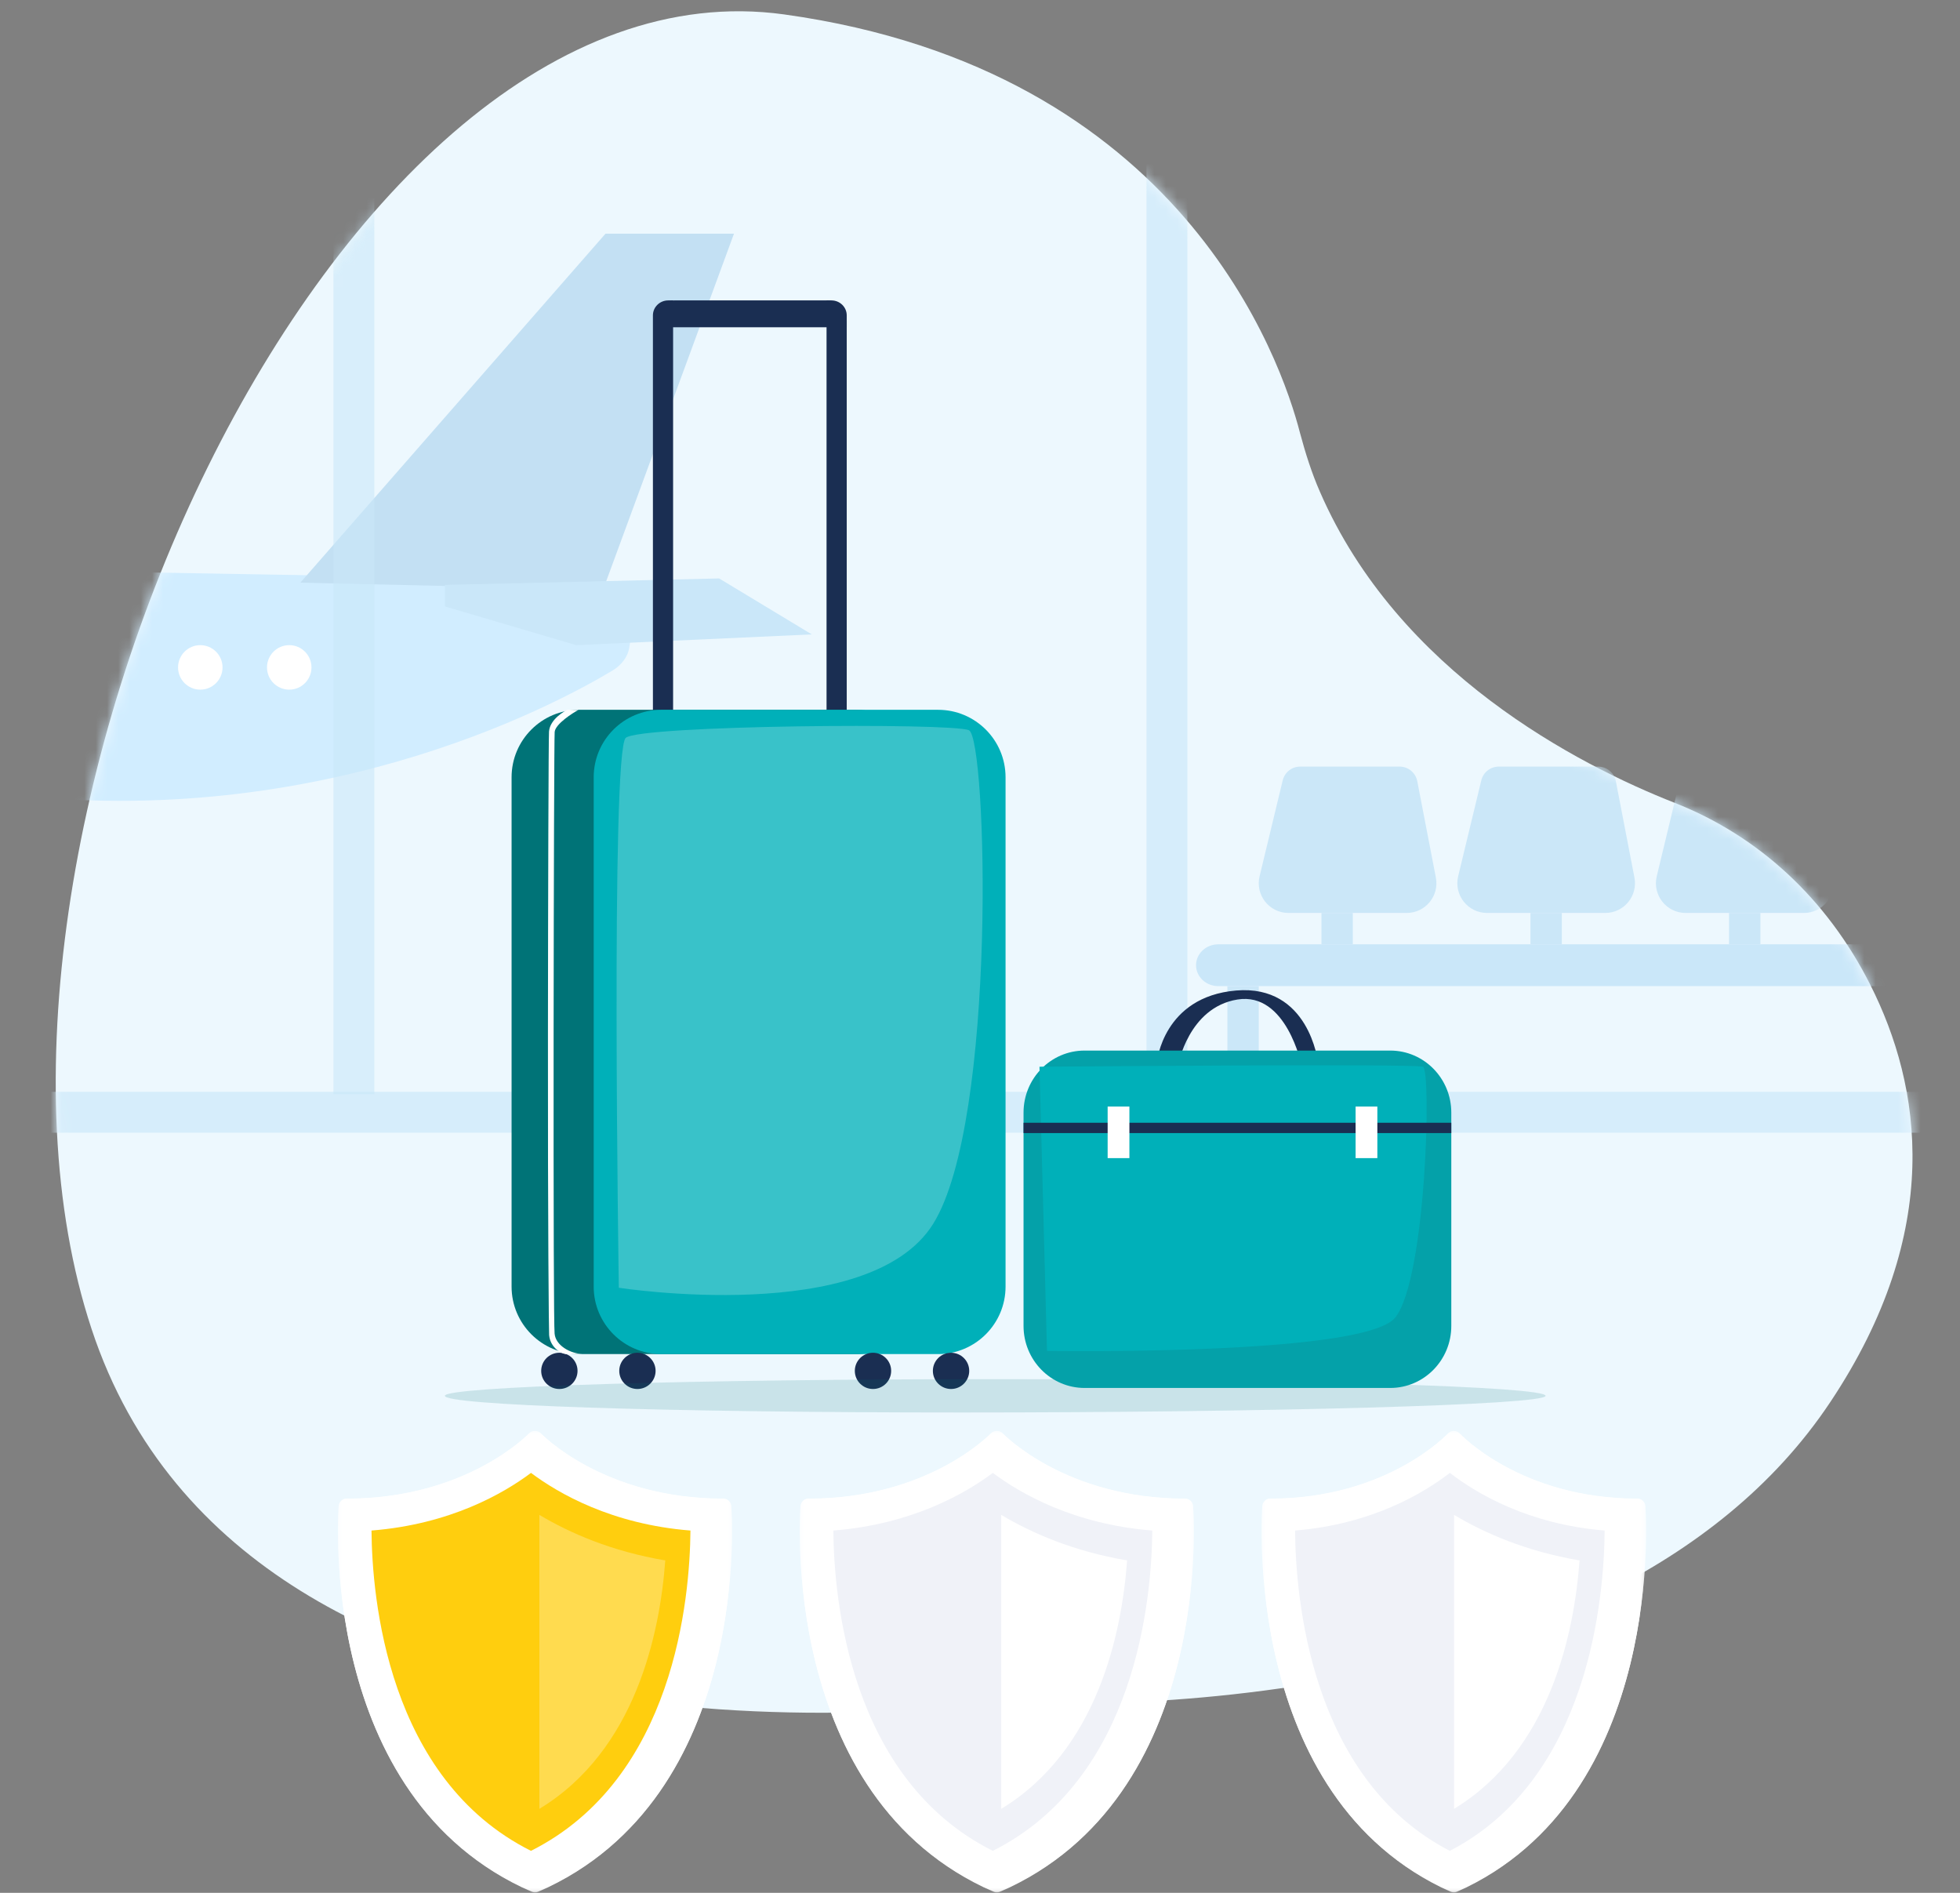 <svg width="174" height="168" viewBox="0 0 174 168" fill="none" xmlns="http://www.w3.org/2000/svg">
<rect x="0" y="0" width="174" height="168" fill="#808080" stroke="none"/>
<path fill-rule="evenodd" clip-rule="evenodd" d="M117.18 43.653C124.145 59.68 140.094 67.884 148.678 71.26C156.078 74.167 162.173 79.741 166.038 87.408C170.583 96.409 172.62 109.217 162.504 124.414C142.288 154.824 88.764 151.068 88.764 151.068C88.764 151.068 22.286 160.796 8.13 117.957C-6.026 75.119 29.285 -4.326 69.629 1.282C104.957 6.197 113.768 32.056 115.404 38.408C115.892 40.226 116.449 41.991 117.18 43.653Z" fill="#EDF8FE"/>
<mask id="mask0" mask-type="alpha" maskUnits="userSpaceOnUse" x="5" y="1" width="165" height="151">
<path fill-rule="evenodd" clip-rule="evenodd" d="M65.54 1.062C26.987 1.095 -5.468 76.587 8.193 117.941C22.335 160.75 88.747 151.029 88.747 151.029C88.747 151.029 142.218 154.783 162.413 124.392C172.519 109.206 170.484 96.406 165.944 87.412C162.082 79.75 155.994 74.18 148.602 71.274C140.026 67.901 124.093 59.703 117.135 43.686C116.404 42.026 115.848 40.261 115.361 38.445C113.726 32.097 104.924 6.256 69.63 1.344C68.275 1.155 66.93 1.063 65.587 1.062" fill="white"/>
</mask>
<g mask="url(#mask0)">
<path fill-rule="evenodd" clip-rule="evenodd" d="M101.781 97.24H105.41V13.341H101.781V97.24Z" fill="#D6EDFB"/>
<path fill-rule="evenodd" clip-rule="evenodd" d="M-1.525 96.906V100.535L173.182 100.535V96.906L-1.525 96.906Z" fill="#D6EDFB"/>
</g>
<mask id="mask1" mask-type="alpha" maskUnits="userSpaceOnUse" x="5" y="1" width="165" height="151">
<path fill-rule="evenodd" clip-rule="evenodd" d="M65.54 1.062C26.987 1.095 -5.468 76.587 8.193 117.941C22.335 160.75 88.747 151.029 88.747 151.029C88.747 151.029 142.218 154.783 162.413 124.392C172.519 109.206 170.484 96.406 165.944 87.412C162.082 79.75 155.994 74.18 148.602 71.274C140.026 67.901 124.093 59.703 117.135 43.686C116.404 42.026 115.848 40.261 115.361 38.445C113.726 32.097 104.924 6.256 69.63 1.344C68.275 1.155 66.93 1.063 65.587 1.062H65.54Z" fill="white"/>
</mask>
<g mask="url(#mask1)">
<path fill-rule="evenodd" clip-rule="evenodd" d="M153.498 83.813H156.281V81.029H153.498V83.813Z" fill="#CBE7F8"/>
<path fill-rule="evenodd" clip-rule="evenodd" d="M135.869 83.813H138.653V81.029H135.869V83.813Z" fill="#CBE7F8"/>
<path fill-rule="evenodd" clip-rule="evenodd" d="M117.314 83.813H120.098V81.029H117.314V83.813Z" fill="#CBE7F8"/>
<path fill-rule="evenodd" clip-rule="evenodd" d="M108.963 96.802H111.746V87.524H108.963V96.802Z" fill="#CBE7F8"/>
<path fill-rule="evenodd" clip-rule="evenodd" d="M107.107 97.73H113.602V96.802H107.107V97.73Z" fill="#CBE7F8"/>
<path fill-rule="evenodd" clip-rule="evenodd" d="M133.054 68.04H141.88C142.645 68.04 143.303 68.583 143.448 69.336L145.099 77.889C145.413 79.517 144.168 81.029 142.512 81.029H132.011C130.305 81.029 129.049 79.431 129.45 77.77L131.502 69.264C131.675 68.546 132.316 68.04 133.054 68.04Z" fill="#CBE7F8"/>
<path fill-rule="evenodd" clip-rule="evenodd" d="M115.425 68.04H124.251C125.016 68.04 125.674 68.583 125.819 69.336L127.47 77.889C127.785 79.517 126.539 81.029 124.883 81.029H114.382C112.677 81.029 111.42 79.431 111.821 77.77L113.873 69.264C114.046 68.546 114.688 68.04 115.425 68.04Z" fill="#CBE7F8"/>
<path fill-rule="evenodd" clip-rule="evenodd" d="M150.683 68.04H159.509C160.274 68.04 160.931 68.583 161.077 69.336L162.728 77.889C163.042 79.517 161.797 81.029 160.141 81.029H149.64C147.934 81.029 146.678 79.431 147.079 77.77L149.13 69.264C149.304 68.546 149.945 68.04 150.683 68.04Z" fill="#CBE7F8"/>
<path fill-rule="evenodd" clip-rule="evenodd" d="M182.143 87.524H108.153C107.063 87.524 106.18 86.693 106.18 85.668C106.18 84.644 107.063 83.813 108.153 83.813H182.143C183.233 83.813 184.116 84.644 184.116 85.668C184.116 86.693 183.233 87.524 182.143 87.524Z" fill="#CAE7F9"/>
<path fill-rule="evenodd" clip-rule="evenodd" d="M-12.818 50.352L52.317 51.495C54.698 51.537 56.518 53.125 56.248 54.924L55.867 57.461C55.744 58.277 55.199 59.022 54.351 59.53C48.942 62.77 27.518 74.146 -1.045 70.293" fill="#D1EDFF"/>
<path fill-rule="evenodd" clip-rule="evenodd" d="M26.664 51.714L53.753 20.741H65.159L53.544 52.326L26.664 51.714Z" fill="#C3E0F3"/>
<path fill-rule="evenodd" clip-rule="evenodd" d="M39.494 51.912V53.823L51.157 57.261L72.067 56.306L63.842 51.339L39.494 51.912Z" fill="#CAE7F9"/>
<path fill-rule="evenodd" clip-rule="evenodd" d="M27.651 59.236C27.651 60.326 26.767 61.21 25.677 61.21C24.587 61.21 23.703 60.326 23.703 59.236C23.703 58.145 24.587 57.261 25.677 57.261C26.767 57.261 27.651 58.145 27.651 59.236Z" fill="white"/>
<path fill-rule="evenodd" clip-rule="evenodd" d="M19.755 59.236C19.755 60.326 18.871 61.21 17.781 61.21C16.69 61.21 15.807 60.326 15.807 59.236C15.807 58.145 16.69 57.261 17.781 57.261C18.871 57.261 19.755 58.145 19.755 59.236Z" fill="white"/>
<path opacity="0.591" fill-rule="evenodd" clip-rule="evenodd" d="M29.6 97.116H33.228V9.269H29.6V97.116Z" fill="#CAE7F9"/>
</g>
<path fill-rule="evenodd" clip-rule="evenodd" d="M52.705 100.091L53.083 116.252C53.083 116.252 54.249 115.323 54.439 113.528C54.628 111.732 54.817 100.927 54.155 100.277C53.493 99.627 52.705 100.091 52.705 100.091Z" fill="white"/>
<path fill-rule="evenodd" clip-rule="evenodd" d="M59.755 26.663H59.32C58.571 26.663 57.963 27.257 57.963 27.991V78.605H59.755V26.663Z" fill="#1A2E52"/>
<path fill-rule="evenodd" clip-rule="evenodd" d="M73.812 26.663H73.377V78.605H75.169V27.991C75.169 27.257 74.562 26.663 73.812 26.663Z" fill="#1A2E52"/>
<path fill-rule="evenodd" clip-rule="evenodd" d="M75.169 29.046H58.082V28.468C58.082 27.471 58.876 26.663 59.856 26.663H73.395C74.375 26.663 75.169 27.471 75.169 28.468V29.046Z" fill="#1A2E52"/>
<path fill-rule="evenodd" clip-rule="evenodd" d="M51.409 120.183C48.099 120.183 45.416 117.5 45.416 114.191V68.991C45.416 65.681 48.099 62.999 51.409 62.999H75.987C79.297 62.999 81.98 65.681 81.98 68.991V114.191C81.98 117.5 79.297 120.183 75.987 120.183H51.409Z" fill="#007377"/>
<path fill-rule="evenodd" clip-rule="evenodd" d="M58.698 120.183C55.388 120.183 52.705 117.5 52.705 114.191V68.991C52.705 65.681 55.388 62.999 58.698 62.999H83.276C86.586 62.999 89.269 65.681 89.269 68.991V114.191C89.269 117.5 86.586 120.183 83.276 120.183H58.698Z" fill="#00B0B9"/>
<path fill-rule="evenodd" clip-rule="evenodd" d="M58.201 121.672C58.201 122.56 57.478 123.281 56.588 123.281C55.697 123.281 54.975 122.56 54.975 121.672C54.975 120.784 55.697 120.064 56.588 120.064C57.478 120.064 58.201 120.784 58.201 121.672Z" fill="#1A2E52"/>
<path fill-rule="evenodd" clip-rule="evenodd" d="M51.271 121.672C51.271 122.56 50.549 123.281 49.658 123.281C48.767 123.281 48.045 122.56 48.045 121.672C48.045 120.784 48.767 120.064 49.658 120.064C50.549 120.064 51.271 120.784 51.271 121.672Z" fill="#1A2E52"/>
<path fill-rule="evenodd" clip-rule="evenodd" d="M86.043 121.672C86.043 122.56 85.32 123.281 84.43 123.281C83.539 123.281 82.816 122.56 82.816 121.672C82.816 120.784 83.539 120.064 84.43 120.064C85.32 120.064 86.043 120.784 86.043 121.672Z" fill="#1A2E52"/>
<path fill-rule="evenodd" clip-rule="evenodd" d="M79.113 121.672C79.113 122.56 78.391 123.281 77.5 123.281C76.609 123.281 75.887 122.56 75.887 121.672C75.887 120.784 76.609 120.064 77.5 120.064C78.391 120.064 79.113 120.784 79.113 121.672Z" fill="#1A2E52"/>
<path opacity="0.225" fill-rule="evenodd" clip-rule="evenodd" d="M54.936 114.295C54.936 114.295 54.2 66.612 55.555 65.485C56.91 64.358 84.402 64.133 86.014 64.809C87.626 65.485 88.543 99.51 82.834 108.636C77.124 117.763 54.936 114.295 54.936 114.295Z" fill="white"/>
<path fill-rule="evenodd" clip-rule="evenodd" d="M50.249 120.183C49.699 120.133 48.832 119.504 48.749 118.493C48.725 118.202 48.63 109.249 48.644 91.851C48.654 79.282 48.695 65.462 48.739 64.923C48.832 63.803 50.166 63.099 50.358 62.999L51.342 63.017C50.886 63.254 49.3 64.251 49.241 64.965C49.203 65.43 49.159 77.892 49.147 91.634C49.134 107.573 49.168 117.793 49.235 118.361C49.321 119.433 50.672 120.168 51.749 120.168L50.249 120.183Z" fill="white"/>
<path opacity="0.153" fill-rule="evenodd" clip-rule="evenodd" d="M85.403 125.367C58.419 125.367 39.494 124.704 39.494 123.886C39.494 123.069 61.369 122.406 88.353 122.406C115.336 122.406 137.211 123.069 137.211 123.886C137.211 124.704 112.387 125.367 85.403 125.367Z" fill="#007377"/>
<path fill-rule="evenodd" clip-rule="evenodd" d="M102.709 94.246C102.709 94.246 103.254 88.467 109.733 87.914C116.211 87.361 116.998 94.246 116.998 94.246L115.545 94.551C115.545 94.551 114.208 88.008 109.854 88.713C105.498 89.417 104.586 94.551 104.586 94.551L102.709 94.246Z" fill="#1A2E52"/>
<path fill-rule="evenodd" clip-rule="evenodd" d="M123.42 123.189H96.285C93.292 123.189 90.865 120.724 90.865 117.683V98.75C90.865 95.709 93.292 93.244 96.285 93.244H123.42C126.413 93.244 128.84 95.709 128.84 98.75V117.683C128.84 120.724 126.413 123.189 123.42 123.189Z" fill="#04A1A9"/>
<path fill-rule="evenodd" clip-rule="evenodd" d="M92.281 94.678C92.281 94.678 125.559 94.393 126.324 94.678C127.089 94.963 126.61 113.512 123.866 116.938C123.387 117.536 122.134 118.015 120.39 118.399C112.146 120.216 92.946 119.899 92.946 119.899L92.281 94.678Z" fill="#00B0B9"/>
<path fill-rule="evenodd" clip-rule="evenodd" d="M90.865 100.566H128.84V99.651H90.865V100.566Z" fill="#1A2E52"/>
<path fill-rule="evenodd" clip-rule="evenodd" d="M98.332 102.79H100.263V98.213H98.332V102.79Z" fill="white"/>
<path fill-rule="evenodd" clip-rule="evenodd" d="M120.344 102.79H122.275V98.213H120.344V102.79Z" fill="white"/>
<mask id="mask2" mask-type="alpha" maskUnits="userSpaceOnUse" x="112" y="127" width="35" height="41">
<path fill-rule="evenodd" clip-rule="evenodd" d="M112 127.019H146.132V167.967H112V127.019Z" fill="white"/>
</mask>
<g mask="url(#mask2)">
<path fill-rule="evenodd" clip-rule="evenodd" d="M129.066 167.967C128.968 167.967 128.872 167.946 128.78 167.906C110.107 159.563 112.045 133.923 112.067 133.666C112.096 133.308 112.401 133.029 112.761 133.029C123.147 133.029 128.497 127.294 128.549 127.236C128.674 127.098 128.862 127.019 129.066 127.019C129.27 127.019 129.458 127.098 129.582 127.236C129.636 127.294 134.993 133.029 145.372 133.029C145.731 133.029 146.036 133.308 146.066 133.665C146.087 133.923 148.025 159.563 129.351 167.906C129.26 167.946 129.164 167.967 129.066 167.967Z" fill="white"/>
</g>
<mask id="mask3" mask-type="alpha" maskUnits="userSpaceOnUse" x="112" y="127" width="35" height="41">
<path fill-rule="evenodd" clip-rule="evenodd" d="M112 127.003H146.132V167.927H112V127.003Z" fill="white"/>
</mask>
<g mask="url(#mask3)">
<path fill-rule="evenodd" clip-rule="evenodd" d="M128.78 167.866C110.107 159.528 112.045 133.903 112.067 133.646C112.096 133.289 112.401 133.009 112.761 133.009C123.147 133.009 128.497 127.278 128.549 127.22C128.674 127.082 128.862 127.003 129.066 127.003C129.27 127.003 129.458 127.082 129.582 127.22C129.636 127.278 134.993 133.009 145.372 133.009C145.731 133.009 146.036 133.289 146.066 133.646C146.087 133.903 148.025 159.528 129.351 167.866C129.26 167.906 129.164 167.927 129.066 167.927C128.968 167.927 128.872 167.906 128.78 167.866Z" fill="url(#paint0_linear)"/>
</g>
<path fill-rule="evenodd" clip-rule="evenodd" d="M128.71 164.273C116.33 157.881 115.017 141.791 114.971 135.844C121.75 135.29 126.345 132.554 128.713 130.727C131.083 132.556 135.679 135.29 142.453 135.844C142.406 141.78 141.094 157.866 128.71 164.273Z" fill="#F0F2F8"/>
<path fill-rule="evenodd" clip-rule="evenodd" d="M129.084 134.455V160.545C137.617 155.356 139.754 144.927 140.225 138.496C135.481 137.692 131.781 136.068 129.085 134.455C129.085 134.455 129.084 134.455 129.084 134.455Z" fill="white"/>
<mask id="mask4" mask-type="alpha" maskUnits="userSpaceOnUse" x="71" y="127" width="35" height="41">
<path fill-rule="evenodd" clip-rule="evenodd" d="M71 127.019H105.986V167.967H71V127.019Z" fill="white"/>
</mask>
<g mask="url(#mask4)">
<path fill-rule="evenodd" clip-rule="evenodd" d="M88.493 167.967C88.393 167.967 88.294 167.946 88.2 167.906C69.06 159.563 71.046 133.923 71.068 133.666C71.099 133.308 71.412 133.029 71.78 133.029C82.425 133.029 87.909 127.294 87.963 127.236C88.091 127.098 88.284 127.019 88.493 127.019C88.702 127.019 88.895 127.098 89.022 127.236C89.077 127.294 94.568 133.029 105.206 133.029C105.574 133.029 105.887 133.308 105.917 133.665C105.939 133.923 107.926 159.563 88.785 167.906C88.692 167.946 88.593 167.967 88.493 167.967Z" fill="white"/>
</g>
<mask id="mask5" mask-type="alpha" maskUnits="userSpaceOnUse" x="71" y="127" width="35" height="41">
<path fill-rule="evenodd" clip-rule="evenodd" d="M71 127.003H105.986V167.927H71V127.003Z" fill="white"/>
</mask>
<g mask="url(#mask5)">
<path fill-rule="evenodd" clip-rule="evenodd" d="M88.2 167.866C69.06 159.528 71.046 133.903 71.068 133.646C71.099 133.289 71.412 133.009 71.78 133.009C82.425 133.009 87.909 127.278 87.963 127.22C88.091 127.082 88.284 127.003 88.493 127.003C88.702 127.003 88.895 127.082 89.022 127.22C89.077 127.278 94.568 133.009 105.206 133.009C105.574 133.009 105.887 133.289 105.917 133.646C105.939 133.903 107.926 159.528 88.785 167.866C88.692 167.906 88.593 167.927 88.493 167.927C88.393 167.927 88.294 167.906 88.2 167.866Z" fill="url(#paint1_linear)"/>
</g>
<path fill-rule="evenodd" clip-rule="evenodd" d="M88.137 164.273C75.381 157.881 74.028 141.791 73.981 135.844C80.966 135.29 85.699 132.554 88.139 130.727C90.582 132.556 95.316 135.29 102.295 135.844C102.247 141.78 100.896 157.866 88.137 164.273Z" fill="#F0F2F8"/>
<path fill-rule="evenodd" clip-rule="evenodd" d="M88.883 134.455V160.545C97.444 155.356 99.587 144.927 100.06 138.496C95.3 137.692 91.589 136.068 88.884 134.455C88.884 134.455 88.883 134.455 88.883 134.455Z" fill="white"/>
<mask id="mask6" mask-type="alpha" maskUnits="userSpaceOnUse" x="30" y="127" width="35" height="41">
<path fill-rule="evenodd" clip-rule="evenodd" d="M30 127.019H64.986V167.967H30V127.019Z" fill="white"/>
</mask>
<g mask="url(#mask6)">
<path fill-rule="evenodd" clip-rule="evenodd" d="M47.493 167.967C47.393 167.967 47.294 167.946 47.2 167.906C28.06 159.563 30.046 133.923 30.068 133.666C30.099 133.308 30.412 133.029 30.78 133.029C41.425 133.029 46.909 127.294 46.963 127.236C47.091 127.098 47.284 127.019 47.493 127.019C47.702 127.019 47.895 127.098 48.022 127.236C48.077 127.294 53.568 133.029 64.206 133.029C64.574 133.029 64.887 133.308 64.917 133.665C64.939 133.923 66.926 159.563 47.785 167.906C47.692 167.946 47.593 167.967 47.493 167.967Z" fill="white"/>
</g>
<mask id="mask7" mask-type="alpha" maskUnits="userSpaceOnUse" x="30" y="127" width="35" height="41">
<path fill-rule="evenodd" clip-rule="evenodd" d="M30 127.003H64.986V167.927H30V127.003Z" fill="white"/>
</mask>
<g mask="url(#mask7)">
<path fill-rule="evenodd" clip-rule="evenodd" d="M47.2 167.866C28.06 159.528 30.046 133.903 30.068 133.646C30.099 133.289 30.412 133.009 30.78 133.009C41.425 133.009 46.909 127.278 46.963 127.22C47.091 127.082 47.284 127.003 47.493 127.003C47.702 127.003 47.895 127.082 48.022 127.22C48.077 127.278 53.568 133.009 64.206 133.009C64.574 133.009 64.887 133.289 64.917 133.646C64.939 133.903 66.926 159.528 47.785 167.866C47.692 167.906 47.593 167.927 47.493 167.927C47.393 167.927 47.294 167.906 47.2 167.866Z" fill="url(#paint2_linear)"/>
</g>
<path fill-rule="evenodd" clip-rule="evenodd" d="M47.137 164.273C34.381 157.881 33.028 141.791 32.98 135.844C39.965 135.29 44.699 132.554 47.139 130.727C49.581 132.556 54.316 135.29 61.295 135.844C61.247 141.78 59.896 157.866 47.137 164.273Z" fill="#FFCE0E"/>
<path fill-rule="evenodd" clip-rule="evenodd" d="M47.883 134.455V160.545C56.444 155.356 58.587 144.927 59.06 138.496C54.3 137.692 50.589 136.068 47.884 134.455C47.884 134.455 47.883 134.455 47.883 134.455Z" fill="#FFDB4F"/>
<defs>
<linearGradient id="paint0_linear" x1="112" y1="127.003" x2="112" y2="167.927" gradientUnits="userSpaceOnUse">
<stop stop-color="white"/>
<stop offset="1" stop-color="white"/>
</linearGradient>
<linearGradient id="paint1_linear" x1="71" y1="127.003" x2="71" y2="167.927" gradientUnits="userSpaceOnUse">
<stop stop-color="white"/>
<stop offset="1" stop-color="white"/>
</linearGradient>
<linearGradient id="paint2_linear" x1="30" y1="127.003" x2="30" y2="167.927" gradientUnits="userSpaceOnUse">
<stop stop-color="white"/>
<stop offset="1" stop-color="white"/>
</linearGradient>
</defs>
</svg>
